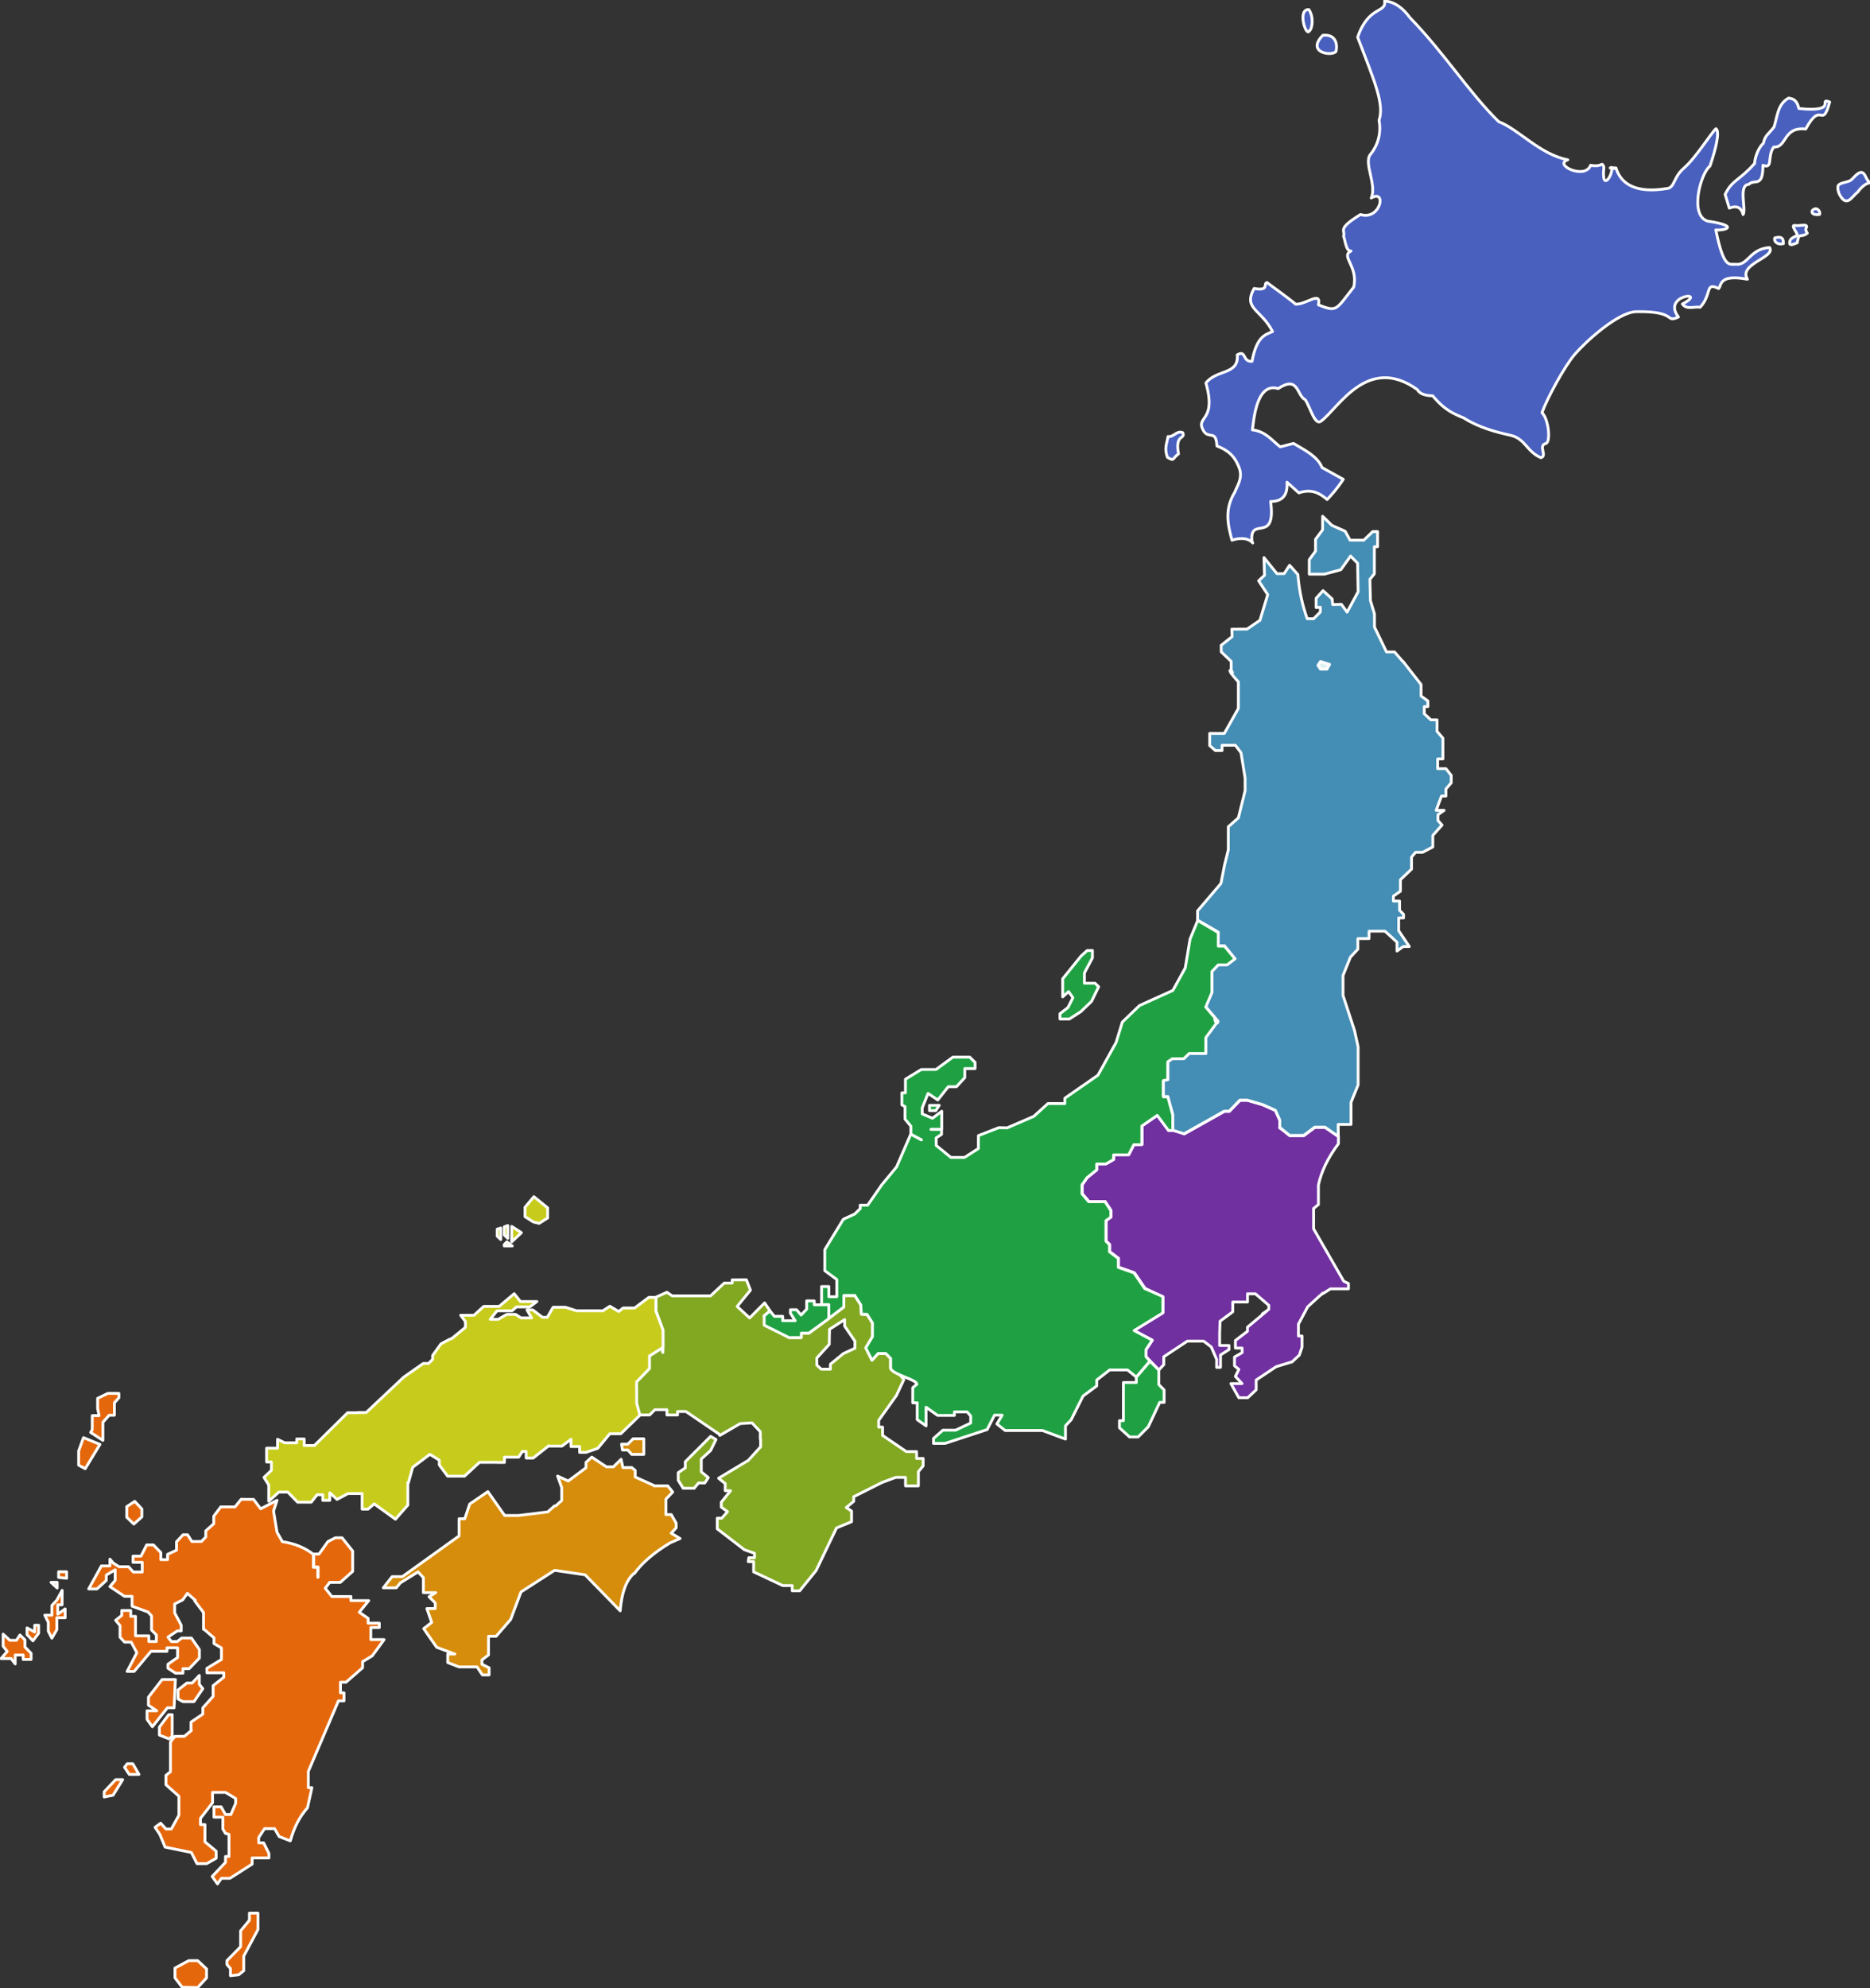 <svg xmlns="http://www.w3.org/2000/svg" viewBox="0 0 731 777" preserveAspectRatio="xMinYMin">
		<rect x="0" y="0" width="731" height="777" fill="#333333" stroke="none"/>
		<path fill="#82a822" stroke="#fff" d="M286.22 500.16v1.25h-3.1l-5.34 5H262.75l-2.06-1.4-4.32 1.94v5.34l2.78 7.47v8.78c-.45-.23-.2-1.5-.2-2.1l-5.18 3.35v4.97l-5.06 5.2v8.3l1.25 4.72h3.97l2.06-2.06h4.72v2.07h4.15v-1.38h3.25l13.32 9.06-.06.3 7.96-4.62 4.63-.3 3.25 3.46v2.9h.12v3l-4.84 5.32-11.56 6.94v.06l2.56 2.06v2.78h2.1l-3.63 4.5V589l2.44 1.75-2.27 2.56h-1.75v4.17l10.6 8.15 3.96 1.4v1.73h-2.22l-.22 1.53h2.1v4l11.4 5.35h3.7v2.06h2.9l6.43-7.95 7.97-16.63 5.88-2.43v-4.17l-2.07-1.37 2.92-2.44v-1.8l11.12-5.58 5.32-1.97h3.8v3.32H359v-5.54l1.87-2.28v-2.9h-2.56v-2.67h-4l-9.3-6.33v-3.25h-1.53v-2.63l6.94-9.73 2.9-6.2-3.6-4.4h-1.6v-3.93l-1.85-1.93h-3l-2.4 2.63-2.35-4.78 2.63-4.34v-5.34l-2.16-3.37-2.22-.1-.22-3.6-2.34-3.66h-4.4v4.5L316.2 521h-3v1.72h-4.82l-9.7-8.5 2.32-1.94-2.1-3.12-5.87 5.9-4.87-4.5 5.2-6.37-1.58-4.04zm43.97 15.53v2.55l4 5.88v2.78l-4.5 2.07-5.07 4.15v1.94h-3.6l-1.72-1.6v-2.74l4.86-5.35.12-5.87zm-52.4 45.64l-9.9 9.9v2.42l-2.77 1.87v2.97l1.96 3.13h4.27l1.72-2.07h2.43l1.38-2.1-2.74-2.27v-5l3.65-3.33 2.1-4.3z" stroke-width="1.1" stroke-linejoin="round" style="-webkit-tap-highlight-color:rgba(0, 0, 0, 0)" cursor="default" vector-effect="non-scaling-stroke"/>
		<path fill="#e5670c" stroke="#fff" d="M42.16 544.53l-4 1.94v3.94l.56 2.8h-2.66v5.52l-.62 1.06 4.78 3.1v-7.07l2.44-2.74h2.06v-4.87l1.75-1.95v-1.72zm-9.53 17.3l-1.88 5.2v5.56l2.56 1.37 5.76-9.5zm61.65 24.08l-2.4 2.98H86.3l-2.74 3.62v2.97l-3.12 2.78v2.4l-1.72 1.76h-3.7l-1.7-2.65h-1.76L69 602.53v3.3l-3.5 1.6v2.07h-2.63v-2.75l-2.9-3h-2.63l-2.22 4.38H52v2.43h3.6v3.78H52.1l-1.84-2.06h-3.7l-2.2-1.37-1.38-1.6v2.64h-3.34l-4.97 9h3.24l3.65-3.32v-2.1l3.46-2.05v4.15l-2.06 2.4 5.7 3.82h2.96v3.82l.06.06 6.16 2.22 1.4 1.53V637l1.88 1.94v2.56h-2.94v-2.22h-5.2v-7.6H51.1v-2.3H47.6v1.93l-2.4 1.9 1.72 2.08v4.5l1.75 1.94h2.6l2.23 4.15-3.8 7.3h2.74l6.6-7.86h6.24v-1.36h4.14v3.8l-3.78 2.63v1.54l2.97 1.94h2.9v-1.75h2.44l4-4.16v-3.32l-3.13-4.5h-3.8l-1.73 1.38h-2.27l-1.37-1.72 3.65-2.44h1.54v-2.22l-2.56-4.84v-3.47l3.13-1.58 1.85-2.56 3.1 2.72c-.1.06-.17.14-.26.2l3.46 4.58v6.56l.16-.06 3.94 3.4v2.22l2.9 1.72v4.5l-5.7 3.47.02 1.72h6.6v1.74l-4.17 3.3v4.17l-4.02 4.5v2.44l-4.62 3.13v3.1l.15.18-2.77 2.28H68.4l-1.78 2.22v11.63l-1.75 1.4v3.66l5.07 4.5v7.4l-2.97 5.4h-2.1l-2.06-2.27-2.2 1.6 1.87 2.77 2.06 4.97 10.25 2.1L77 728.3h3.8l3.7-2.1v-2.77l-4.38-3.65v-6.72h-1.75v-2.44l4.72-6.1v-4.06h5.06l3.97 2.4v1.88l-1.88 4.37h-2.1l-1.7-3h-2.8v4.02h3.47v4.63l1.04 1.75 1.37.34v8.66h-1.37v2.28l-5.2 5.53 2.07 2.92 1.53-2.2h3.35l8.66-5.55v-2.4h6.56v-1.76l-2.06-4.14h-1.94v-2.07l2.3-3.48h3.92l1.78 3.07 4.35 1.7.06-.12c1.4-5.08 3.6-9.35 6.66-12.8l1.74-7.86h-1.4v-6.37l11.77-27.56h2.17v-3.14h-1.38v-4.15h2.18l6.47-5.65v-2.38l3.75-2.25 4.66-6.37h-5.2v-4.72h3.32v-1.72h-4.37v-1.86l-3.46-2.4 3.7-4.54h-6.95v-1.6h-7.48l-2.56-3.24 1.72-2.28h4.15l4.84-4.3v-7.96l-4.15-5.18h-2.63l-2.9 1.5-3.48 4.87h-2.06v5.04h1.72v3.97l-.13.1v-3.93h-1.72v-5.06c-3.32-2.63-7.37-4.27-12.12-4.96l-2.1-3.7-1.36-8.3 1.37-4.16-6.4 3.3-2.78-3.67zm-41.6.82l-3.12 2.06v4.16l2.75 2.65 3.14-2.8v-3.1zm-29.77 27.5v2.22l3.13.34v-2.56zm-2.96 4.15l2.4 2.22v-2.23zm4.34 3.13l-2.06 3.8-1.94 2.08v3.8H17.5l1.38 2.8v3.46l1.4 2.75 1.94-3.33v-4.65h3.25v-3.47l-2.9 2.1v-3.7h1.7zm-10.72 13.63v2.65l-3-1.6v2.63l2.3 2.42 2.23-2.97v-3.13zM1.22 638.6v4.7l1.6 2.08-2.4 2.78h3.92l1.6 2.1v-3.48h3.12v1.72h3.1v-2.4l-2.4-2.44v-2.78l-1.95-1.94-1.4 2.1H3.85zm76.7 16.15l-2.8 2.97h-2.06l-3.47 2.7v3.52l1.93 1.06h4.3l3.45-5.06-1.37-1.75zm-14.55 1.6l-5.34 6.9v3.13l3.25 2.2h-3.8v3.33l2.08 2.9 5.88-7.4h2.62l.5-11.06zm2.57 13.74l-3.63 4.84v3.12l3.76 1.5 1.25-1.03v-8.44zm-16.22 19.18l-1.03 1.38 1.83 2.78h3.8l-2.4-4.16zm-4.5 6.22l-4.5 4.72v2.06l3.47-.7 3.77-6.08zm52.28 52.16v2.78l-3.44 4.15v6.2l-5.34 5.42v1.53l1.37 1.6v2.77l3.24-.37 1.94-1.56v-5.7l5.56-10.4v-6.44zm-23.7 18.56l-5.4 2.9v3.82l2.8 3.68 6.08.13 3.47-3.8v-3.48l-3.47-3.25z" stroke-width="1.1" stroke-linejoin="round" style="-webkit-tap-highlight-color:rgba(0, 0, 0, 0)" cursor="default" vector-effect="non-scaling-stroke"/>
		<path fill="#7030a0" stroke="#fff" d="M484.75 430l-4.16 4.34h-1.94l-15.7 8.8v-.08l-4.37-1.37h-1.73l-4.37-5.92-6.03 4.16v7.28h-3.13l-2.06 4h-5.9v1.87l-2.97 1.74h-3.6v2.3l-3.8 3.1-1.94 2.76v3.47l2.63 3.12h6.36l2.28 3.46v2.56L432.4 477v7.97l1.4 1.37v2.8l3.45 2.6v3.45l6.22 2.2 4.15 6.1 6.97 3.38V513l-11.3 6.94 7.14 3.8-2.4 3.67v2.8l4.96 5.17 1.94-2.06v-3.1l9.22-6.1h6.37l2.97 2.27 2.1 4.85v3.12h1.52v-4.84l3.32-2.1v-1.6h-3.66v-4.83l.16-4.66 4.97-3.67v-3.82h5.76v-3.24l.03.03h3.08l5.22 4.5v1.52l-.78.63s-3.98 2.7 0 .06l-7.56 6.32v1.6l-4.72 3.6v2.96h2.62v1.8l-2.97 1.7v3.44l1.7 1.4-1.36 2.75 2.62 2.8h-4.37l3.1 5.52h3.48l3.3-3.1v-3.82l7.8-5.2 5.96-1.83.13.06 2.97-2.74 1.06-3.12v-4.38h-1.4v-4.62l3.62-6.78 4.34-3.97c4.42-3.65-2.46 1.57 4.53-3.04h7.06v-2.1l-1.85-.9-11.77-20.47v-7.95l1.88-1.53v-7.63c1.16-5.36 3.76-10.73 7.82-16.13v-2.78l-5.2-3.6h-4l-4.3 3.24h-5.53c-6.44-5.47-2.94-.82-3.9-6.03l-1.7-3.8c-1.67-.74-3.36-1.5-5.07-2.28l-5.87-1.72z" stroke-width="1.1" stroke-linejoin="round" style="-webkit-tap-highlight-color:rgba(0, 0, 0, 0)" cursor="default" vector-effect="non-scaling-stroke"/>
		<path fill="#d68d0c" stroke="#fff" d="M247.47 562.28l-2.06 2.1h-2.43l.34 2.28h2.1l1.54 1.72h4.7v-6.1zm-16.13 7.16l-2.28 2.06v2.1l-6.94 5.18-4.15-1.94 1.6 4.5v5.07l-2.35 2.1h-.47l-2.63 2.34-11.43 1.4h-5.42l-6.56-9.33-7.1 4.85-1.93 5.75h-2.23v6.72l-22.16 15.9h-4l-3.46 4.38h5.07l1.6-1.94 6.9-4.28 2.1 2.22v5.88h4.84l-2.62 1.6 2.4 2.43v2.2h-3.25l1.88 5.4-3.13 2.44 5.07 7.28 7.1 2.65h-2.77v3.32l4.38 1.7h7.07l2.1 3.13h2.62v-2.78l-2.8-1.38v-1.7l2.57-1.95v-7.28h2.97l5.7-6.6 4.02-10.72 13.15-8.46 11.92 1.75 13.72 14.07c.54-6.98 2.3-11.8 5.25-14.53h.27c2.95-4.16 7.6-8.17 13.94-12l3.94-1.72-3.46-2.1 1.93-2.06v-1.87l-1.93-3.33h-2.06v-6.03l2.64-2.78-1.94-2.43h-5.4v-.13l-7.3-3.3v-2.58l-1.36-1.12h-3.47l-.7-3.25-3 2.97h-2.74z" stroke-width="1.1" stroke-linejoin="round" style="-webkit-tap-highlight-color:rgba(0, 0, 0, 0)" cursor="default" vector-effect="non-scaling-stroke"/>
		<path fill="#c7cc1c" stroke="#fff" d="M208.7 467.66l-3.48 4.15v3.67l3.34 2.1 2.22.5 3.3-2.1v-3.94zm-10.2 11.28l-1.38.5v3.2l1.38 1.3zm1.53.34v6.03l3.8-3.58zm-4.28.63l-1.4.44v2.75l1.4 1.3zm2.4 5.4l-1.03 1.04v.57h3.13zm2.85 20.26l-5.88 4.97h-6.03l-3.82 3.47h-5.2l1.86 2.44v2.28l-5.3 4.34-1.1.42-3.16 1.7-3.25 4.5v1.54l-1.6 1.6h-2.06l-7.63 5.34L143.16 552h-3.32v.1h-3.97l-12.96 12.8h-4v-2.56H116v1.5h-4.72l-2.78-1.37v3.47h-4.28v5.4h1.87v3.25l-2.9 2.77 1.86 2.97v6.38l3.94-3.6h3.53l3.8 3.94h5.36l2.27-2.9h2.22v2.2h2.74v-2.9l.06-.05 2.78 2.57 4.28-2.28h5.53v6.08h2.3l2.4-2.06 8.32 6 4.85-5.53v-8.8l.2.13 1.7-6.1 6.72-5.05 3.68 2.28v1.87l3.25 4.38h6.6l5.87-5.4h6.94v.03h2.8v-2.06h5.57l1.4-2.22h1.52v2.56h2.75l6.1-4.8v.13h5.18l3.5-2.66v2.84h3.38v2.3h2.43l4.66-1.6 4.7-5.7h4.3l7.47-7.24-1.26-4.72v-5.18l-.03-.03v-3.1l5.04-5.22v-4.96h.1l5.18-3.3v-6.73l-2.78-7.46V507h-2.75l-5.57 4.16h-4.5l-1.72 1.37-3.46-2.06-2.63 1.72-.02.05h-10.4l-4.3-1.37h-4.83l-2.28 3.93h-1.88l-3.82-2.9H206l1.8 3.13h-4.17l-2.07-1.37h-3.47l-3.32 1.93h-3.12l2.62-3.32h5.88l1.75-1.53h5.2l2.78-2.1h-6.44z" stroke-width="1.1" stroke-linejoin="round" style="-webkit-tap-highlight-color:rgba(0, 0, 0, 0)" cursor="default" vector-effect="non-scaling-stroke"/>
		<path fill="#1fa143" stroke="#fff" d="M468.2 359.72L465.2 367l-1.88 11.28-4.84 8.78-13.03 5.9-6.72 6.45-2.44 7.98-7.1 12.8-12.95 9v2.07h-6.6l-5.52 5-10.4 4.5-3.3-.06-7.96 3.1v5.04l-5.4 3.47h-5.35l-5.75-4.68v-2.93l2.1-1.4v-1.93h-4.16l.07-.06h4.16v-7.05l-3.6 2.75-4.03-1.72V433l2.28-5.7 3.8 2.57 4.1-5.18h3.2l3.25-3.54v-3.54h4.03v-2.43l-2.1-2.07h-6.56l-6.6 4.84h-5.74l-6.22 3.8v5.32h-1.4v4.7l1.24.7v4.88l2.28 2.75v3.12l4.16 2.22-.03.03-4.17-2.22-5.56 12.8-5.75 6.95-5.53 7.97h-2.92v1.37l-2.15 2.1-4.44 2.03-7.26 11.9v8.2l4.7 3.46v6.72h-3.1v-3.97h-2.85v7.07h2.83v5.4l5.88-4.5v-4.5h4.32l-.03.04 2.33 3.67.22 3.62 2.22.06 2.12 3.37v5.34l-2.63 4.38 2.44 4.84 2.4-2.63h3l1.9 1.94v3.94c1 2.46 10.24 4.27 10.24 6.13l-1.6 1.37v5.9h1.75v6.57l3.46 2.45v-7.3l4.5 3.2h6.57v-1.37h5l1.37 1.6v2.74l-5.87 2.8h-5l-3.66 3.24v1.93h4.5l16.44-5.4h.04v-.04l2.87-5.6h2.98l-2.06 3.44 3.25 2.56h14.56l9 3.35v-5.18l2.28-2.44h-.02l4.63-9.22 5.35-3.94v-2.3l5.06-3.95h6.95l3.44 2.8 5.33-6.26-1.53-1.7v-2.8l2.44-3.65-7.07-3.78 11.22-6.9v-6.38l-7.13-3.14-4.16-6.1-6.14-2.18v-3.47l-3.44-2.6v-2.8l-1.4-1.37v-7.97l1.93-1.4v-2.57l-2.28-3.48h-6.38l-2.63-3.1v-3.46l1.94-2.78 3.82-3.1v-2.3h3.6l3-1.72v-1.82h5.87l2.05-4h3.12v-7.28l6.04-4.15 4.35 5.88h1.75v-6l-1.94-7.15h-1.75v-6.22l1.76-.34v-7l1.72-1.12h4.5l2.1-2.06h6.56v-6.25l4.72-6.44-4.72-5.54 2.43-5.7v-8.15l2.4-2.55h3.48l3.12-2.44-4.15-5.05h-2.44v-5.3zm-43.23 11.75l-2.44 2.22-7.12 8.83v7.06l2.3-2.07 1.7 2.4-1.93 3.82-3.13 2.44v2.05h3.7l4.5-2.9 4.15-4 2.77-5.7-1.4-1.37h-4.16v-4.03l3.13-5.88v-2.9zm-61.63 60.5v2.06h2.44l1.38-2.06zm-48 76.4v3.25l-2.2 2.3-1.76-2.08h-2.4v1.38l1.86 2.9h-4.87v-1.7h-3.25l-1.72-2.1-2.28 1.93v3.63l9.7 4.84h4.83v-1.75h2.97l7.78-5.66v-5.4h-5.7v-1.52zm134.2 23.6l-5.35 6.25v2.06h-5.04v14.9h-1.54v2.8l3.94 3.58h3.35l3.94-3.93 4.5-9.57h1.72v-4.87L453 541.1v-5.68z" stroke-width="1.1" stroke-linejoin="round" style="-webkit-tap-highlight-color:rgba(0, 0, 0, 0)" cursor="default" vector-effect="non-scaling-stroke"/>
		<path fill="#448db4" stroke="#fff" d="M517.03 201.75v5.3l-2.78 3.7v4.63l-2.44 3.34v5.66h5.92l6.4-1.72 3.82-5.35 2.75 2.8.2 11.15-4.3 7.97-2.23-3.06-3.4.1-.22-2.2-3.56-3.25-2.7 2.98v3.63l1.66-.12v1.84l-2.66 2.66-2.5-.03c-1.68-4.8-3.08-10.17-3.63-17.25l-3.25-3.62-2.1 3.25-2.83.03-5.07-6.28.2 6.9-2.3 2.16 3.56 5.4-3.04 10.03-5.03 3.44-5.97.04.13 2.9-4.3 3.42.04 2.56 3.87 3.7.04 4.8c2.22-.4-4.06-4.17 2.78 3.2v10.4l-5.5 9.77h-5.7v4.74l2.2 1.94h2.63v-2.06h5.2l2.2 2.9 1.6 9.9V309l-2.63 10.62-3.93 3.47v9l-1.48 6-1.4 7.15-9.13 10.72v3.6l8.08 4.7v5.35h2.44l4.15 5.07-3.12 2.4h-3.47l-2.44 2.56v8.18l-2.4 5.66 4.72 5.56c-2.6-3.13-.33 2.9.03.03l-4.73 6.4v6.25h-6.56l-2.1 2.06h-4.5l-1.7 1.14v7.03l-1.76.34v6.23h1.75l1.93 7.1v6.06l4.38 1.4 15.72-8.85h1.94l4.16-4.3h2.9l5.88 1.7 2.53 1.1h.03l2.56 1.16 1.72 3.82v2.84l3.82 3.16h5.53l4.3-3.22h4l5.22 3.6-.06-4.66h5.03v-8.66l2.77-6.78v-14.9l-1.4-6.35-4.5-13.75v-7.6l-.04-.06 2.94-7.28 2.9-3.1v-4.15h4.38v-2.9h6.22l4.7 4.3v3.46l2.42-1.75h2.4l-4.16-6.2v-4.98h1.9v-1.4l-1.55-1.6v-3.6h-2.42v-1.93l2.75-1.9v-4.5l4.35-4.14v-4.72l1.56-1.85h2.75l4-2.1v-4.5l3.6-4.06-1.58-1.75v-2.3l2.4-1.7h-3.1l2.07-5.57h1.74v-2.75l2.07-2.44v-2.9l-2.06-2.63h-3.25v-3.8h2.06v-8.1l-2.28-2.66v-4.5h-2.44l-2.56-2.4v-2.78h1.4v-2.22L555.5 272v-4.5l-7.13-9.13-.06.07-3.17-3.66H542l-4.7-9.72-.02-5.2-1.56-5.14-.22-8.3 1.75-2.17v-10.6h1.25v-5.9h-1.9l-3.47 3.34h-5.38l-1.9-3.47-5.2-2.3z" stroke-width="1.1" stroke-linejoin="round" style="-webkit-tap-highlight-color:rgba(0, 0, 0, 0)" cursor="default" vector-effect="non-scaling-stroke"/>
		<path fill="#e1f1f1" stroke="#fff" d="M518.7 261.5h-2.53l-.98-1.5 1-1.5 3.56 1.15-1.05 1.86z" stroke-width="1.1" stroke-linejoin="round" style="-webkit-tap-highlight-color:rgba(0, 0, 0, 0)" cursor="default" vector-effect="non-scaling-stroke"/>
		<path fill="#4960bf" stroke="#fff" d="M541.25.4c.8 4.82-6.32 1.7-10.53 14.16 6.57 17.22 10.5 26 8.37 32.44 1.3 7.03-2.15 11.9-3.35 13.3-2.83 3.36 2.6 11.8.28 17.1 6.23-3.72 3.64 8.9-4.2 6.44-9.43 5.8-5.8 6.04-6.6 8.5.8 2.2.94 5.83 2.9 5.75-4.22 2.15 2.9 5.82 1.06 14.1-7.12 9.04-6.4 9.82-13.8 6.96 1.24-5.74-4.87-.02-8.93-.28-1.4-1.32-8.5-6.5-11.16-8.44-1.6.2 1.1 3.47-5.05 2.3-4.43 8.07 2.75 8.04 7.22 16.85-2.75 1.2-6.2 1.77-8.03 11.62-3.86.34-2.15-4.63-5.78-2.53.72 7.9-8.05 5.58-12.25 11 4.43 15.6-4.5 12.7-.84 18.86 2.04 3.12 4.84-.7 5.13 5.75 5.6 2.14 7.5 5.17 8.9 9.04 1.08 3.8-.85 6.3-1.88 8.97-4.18 6.82-2.72 12.84-1.13 18.82 5.72-1.77 7.8.66 8.12 1.1-.06-.1-.18-.32-.3-.66-1.08-10.24 9.57 1.4 7.3-15.56 3.8 0 6.8-1.66 6.4-7.53l4.63 4.16c4.98-1.7 8.17.12 11.06 2.6 1.85-2 3.64-3.86 6.3-7.9l-8.3-4.6c-1.68-4.3-6.62-6.75-11.14-9.42l-5.2 1.32c-3.3-2.53-5.63-6-10.87-6.62.5-3.35 1.44-18.77 10.06-16.13 8.1-5.36 7.17 2.8 10.65 4.38 1.98 3.24 3.7 10.04 6.04 8.4 6.75-4.84 18.16-26.36 37.72-12.4.76 1.35 2.33 2.35 6.03 2.44 4.62 5.66 8.38 7.1 12.18 8.68 5.6 3.6 12.47 5.5 18.06 6.7 6 1.33 6.44 6.43 12.03 8.8 2.7-.74-1.35-4.8 2.04-5.57 1.88-.9.93-9.66-1.62-12.02 1.9-5.37 8.8-18.12 12.8-22.78 4.3-5 17.05-16.68 24.2-16.7 16.2-.25 10.9 4.6 16.35 2.08-6.77-8.72 11.9-10.4 1.53-5.07 1.7 2.4 4.88.83 6.97 1.26 4.72-5.12 1.76-10 7.2-7.3 1.2-1-.2-5.8 11.26-3.64-3.7-6.04 11.23-8.52 8.65-12.4-7.85.56-8.38 7.14-13.25 6.56-2.35-.22-4.6 2.13-7.75-13.44 3.74.32 9.43-1.53-3.16-3.43-7.3-2.1-2.8-18.72.87-21.5 2.43-7.14 3.92-13.57 2.34-14.62-1.86 1.63-7.95 11.48-12.5 15.38-4.45 3.82-3.44 7.78-6.86 8.03-11.95 1.95-17.8-1.8-19.72-8.08l-1.35-.06c1.3.4.42.38-.34.25.48 2.62-4.1 9.6-3.03-.52-1.08-2.5-.16.2-5.2-.7-2.13 5.76-14.74-.22-8.9-2.14-10.96-2.1-19.3-12-27.02-14.9-11.7-11.5-21.1-26.64-34.7-40.66C548.45 3.2 545.27.7 541.26.4zm88.78 65.4c-.02-.1-.05-.18-.1-.27-.87 0-.5.18.1.28zm-.1-.27l.45.03-.5-.15.06.13zM511.24 3.75c-4 .46-.67 10.5.5 8.44 1.36-.93 1.87-5.65-.1-8.45h-.4zm6.68 10c-.25 0-.52 0-.8.03-6.84 6.94 3.95 8.37 5.15 6.25.7-3.23-.48-6.34-4.34-6.28zm181.23 24.6c-4.26 2.36-4.27 6.86-5.66 11.27-2.32 3-3.54 3.27-4.16 6.35-2.35 2.08-3.47 6.54-3.42 7.87-6.02 6.86-8.74 6.34-11.54 12.13l1.63 5.37c3.2-1.26 4.73-.02 5.4 2.5 1.3-2.12-2-11.6 2.22-11.78 2.23-2.3 5.57 1.63 5.52-7.47 4.12 1.57 1.53-3.33 4.22-7.13 5.26.38 3.52-8.04 12.5-7.03 6.23-11.56 6.34.56 9.38-10.56-4.97-1.92 3.92 4.2-12.03 2.53-.55-1.9-1.07-3.8-4.08-4.06zm28.5 29.02c-1.84 0-3.47 2.95-4.6 3.3-1.38.68-4.62.78-4.62 2.4 0 1.4.1 1.18.44 2.52 3.02 6.02 4.95 1.22 7.4-.57.35-.68 3.1-3.96 5.13-3.47-2.3-1.1-1.78-3.7-3.75-4.2zM709.6 81.6c-.4.04-.8.26-1.2.74-.5 1.48 1.48 1.7 2.9 1.44.35-.9-.57-2.34-1.7-2.2zm-4.3 6.37c-.97-.03-2.54.4-3.77.1-1.84 0 1.95 3.72.8 4.06-1.36.68-2.7 1.1-2.74 2.7-.04 1.5 1.53.54 2.96.05.7-4.5 1.24-1.6 3.94-3.75-.64-.9-.78-1.73-.25-2.38.03-.6-.35-.76-.94-.78zm-10.27 4.78c-.35.02-.76.1-1.25.22-.5 1.48 1.23 2.87 3.38 2.22-.16-.58.34-2.62-2.13-2.45zm-233.87 76.13c-1.67.16-2.97 2.1-4.57 1.7-.37 2.6-1.62 4.56-.2 8.17 2.8 1.67 1.83.4 4.3-1.38-1.48-7.94 2.76-5.5 1.68-8.28-.44-.2-.84-.26-1.22-.22z" stroke-width="1.1" stroke-linejoin="round" style="-webkit-tap-highlight-color:rgba(0, 0, 0, 0)" cursor="default" vector-effect="non-scaling-stroke"/>
</svg>

